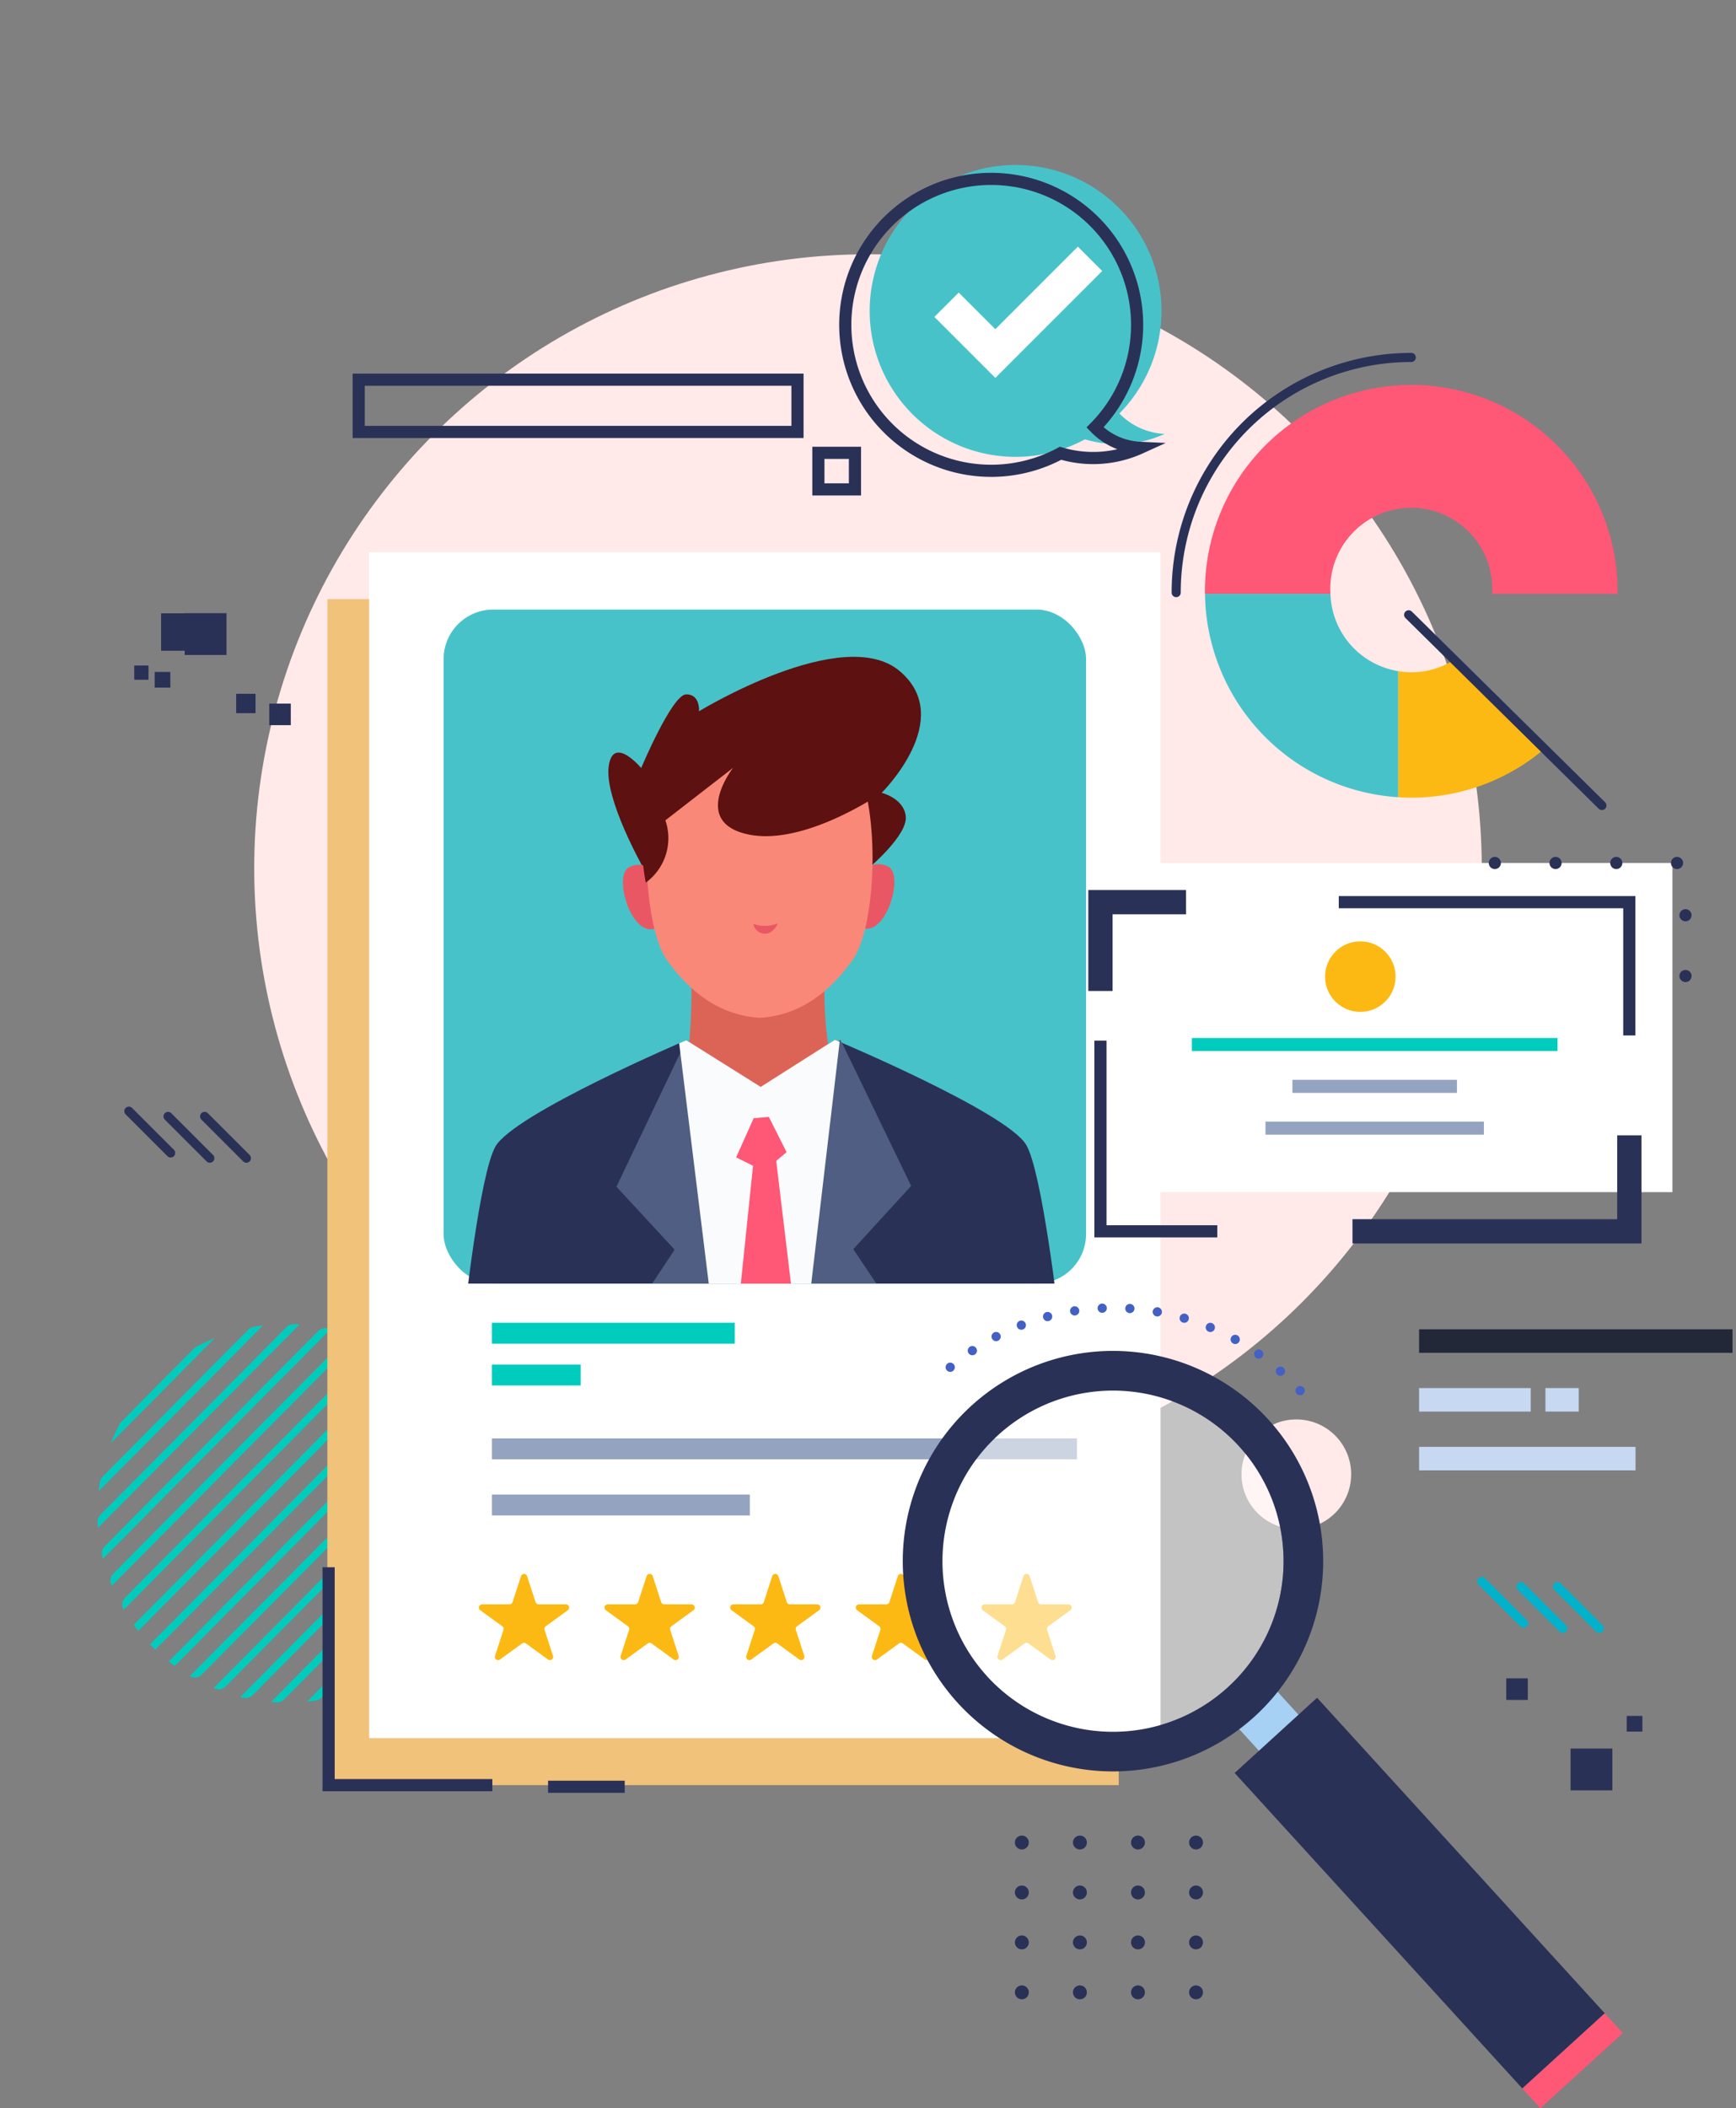 <svg xmlns="http://www.w3.org/2000/svg" xmlns:xlink="http://www.w3.org/1999/xlink" width="160.737" height="195.157" viewBox="0 0 160.737 195.157">
  <rect x="0" y="0" width="160.737" height="195.157" fill="#808080" stroke="none"/>
  <defs>
    <clipPath id="clip-path">
      <rect id="Rectangle_316" data-name="Rectangle 316" width="59.489" height="62.391" fill="none"/>
    </clipPath>
  </defs>
  <g id="_2" data-name="2" transform="translate(-346.335 -110.106)">
    <g id="Group_1916" data-name="Group 1916" transform="translate(346.335 110.106)">
      <g id="Group_1911" data-name="Group 1911">
        <circle id="Ellipse_89" data-name="Ellipse 89" cx="56.829" cy="56.829" r="56.829" transform="translate(0 80.369) rotate(-45)" fill="#ffe9e9"/>
        <g id="Group_1892" data-name="Group 1892" transform="translate(9.035 122.571)">
          <g id="Group_1891" data-name="Group 1891">
            <path id="Path_1748" data-name="Path 1748" d="M376.987,339.64l.124.051a.922.922,0,0,0,1-.207l21.619-21.8a.923.923,0,0,0,.2-1c-.017-.041-.035-.083-.052-.124Z" transform="translate(-366.248 -305.946)" fill="#00ccbe"/>
            <path id="Path_1749" data-name="Path 1749" d="M373.581,337.326l.006,0a.9.9,0,0,0,1.1-.139l22.727-22.919a.9.9,0,0,0,.13-1.1l0-.006Z" transform="translate(-365.04 -304.742)" fill="#00ccbe"/>
            <path id="Path_1750" data-name="Path 1750" d="M370.553,334.9c.181.145.363.287.55.424l24.42-24.626c-.139-.186-.283-.367-.429-.547Z" transform="translate(-363.965 -303.674)" fill="#00ccbe"/>
            <path id="Path_1751" data-name="Path 1751" d="M385.226,343.849q.255.02.513.034a.917.917,0,0,0,.7-.273l17.476-17.623a.916.916,0,0,0,.268-.7q-.016-.257-.039-.513Z" transform="translate(-369.172 -308.864)" fill="#00ccbe"/>
            <path id="Path_1752" data-name="Path 1752" d="M397.086,347a17.258,17.258,0,0,0,1.592-.7.946.946,0,0,0,.251-.182l7.556-7.62a.962.962,0,0,0,.18-.252,17.353,17.353,0,0,0,.683-1.6Z" transform="translate(-373.382 -313.077)" fill="#00ccbe"/>
            <path id="Path_1753" data-name="Path 1753" d="M380.829,341.825c.1.024.195.048.293.071a.924.924,0,0,0,.861-.255l19.932-20.1a.926.926,0,0,0,.248-.863q-.036-.146-.074-.292Z" transform="translate(-367.612 -307.305)" fill="#00ccbe"/>
            <path id="Path_1754" data-name="Path 1754" d="M390.393,345.648c.281-.03.559-.069.836-.113a.925.925,0,0,0,.509-.264L405.6,331.292a.928.928,0,0,0,.259-.512c.042-.277.078-.555.106-.837Z" transform="translate(-371.006 -310.697)" fill="#00ccbe"/>
            <path id="Path_1755" data-name="Path 1755" d="M365.527,329.751q.206.282.423.554l24.509-24.715c-.183-.143-.368-.283-.557-.418Z" transform="translate(-362.181 -301.906)" fill="#00ccbe"/>
            <path id="Path_1756" data-name="Path 1756" d="M360.875,314.284a.926.926,0,0,0-.258.5q-.071.429-.122.865L375.712,300.3c-.29.037-.578.079-.864.13a.923.923,0,0,0-.5.262Z" transform="translate(-360.395 -300.177)" fill="#00ccbe"/>
            <path id="Path_1757" data-name="Path 1757" d="M363.221,309.864a.96.96,0,0,0-.166.224,17.445,17.445,0,0,0-.805,1.735l9.629-9.711a17.59,17.59,0,0,0-1.729.82.96.96,0,0,0-.223.168Z" transform="translate(-361.018 -300.82)" fill="#00ccbe"/>
            <path id="Path_1758" data-name="Path 1758" d="M360.609,317.755a.912.912,0,0,0-.268.684c.008.179.019.356.032.533l18.676-18.834c-.177-.012-.355-.021-.533-.028a.917.917,0,0,0-.682.274Z" transform="translate(-360.34 -300.109)" fill="#00ccbe"/>
            <path id="Path_1759" data-name="Path 1759" d="M362.453,323.834a.918.918,0,0,0-.206.988l.058.141L385.077,302l-.141-.057a.92.92,0,0,0-.987.214Z" transform="translate(-360.994 -300.737)" fill="#00ccbe"/>
            <path id="Path_1760" data-name="Path 1760" d="M364.141,326.661a.9.9,0,0,0-.136,1.095l.008.014L387.9,303.682h0a.924.924,0,0,0-1.119.148Z" transform="translate(-361.597 -301.333)" fill="#00ccbe"/>
            <path id="Path_1761" data-name="Path 1761" d="M392.547,307.491,367.87,332.376q.239.249.486.489l24.683-24.892C392.879,307.81,392.714,307.649,392.547,307.491Z" transform="translate(-363.013 -302.729)" fill="#00ccbe"/>
            <path id="Path_1762" data-name="Path 1762" d="M361.225,320.882a.925.925,0,0,0-.25.853c.023.1.048.2.072.306l21.088-21.266-.306-.07a.928.928,0,0,0-.851.257Z" transform="translate(-360.558 -300.313)" fill="#00ccbe"/>
          </g>
        </g>
        <circle id="Ellipse_90" data-name="Ellipse 90" cx="5.078" cy="5.078" r="5.078" transform="translate(114.95 131.394)" fill="#ffe9e9"/>
        <rect id="Rectangle_309" data-name="Rectangle 309" width="73.274" height="109.789" transform="translate(30.311 55.461)" fill="#f0c27a"/>
        <g id="Group_1901" data-name="Group 1901" transform="translate(34.18 51.108)">
          <g id="Group_1899" data-name="Group 1899">
            <g id="Group_1894" data-name="Group 1894">
              <rect id="Rectangle_310" data-name="Rectangle 310" width="73.274" height="109.789" fill="#fff"/>
              <rect id="Rectangle_311" data-name="Rectangle 311" width="22.49" height="1.935" transform="translate(11.366 71.339)" fill="#00ccbe"/>
              <g id="Group_1893" data-name="Group 1893" transform="translate(11.366 82.04)">
                <rect id="Rectangle_312" data-name="Rectangle 312" width="54.169" height="1.935" fill="#94a3c0"/>
                <rect id="Rectangle_313" data-name="Rectangle 313" width="23.88" height="1.935" transform="translate(0 5.199)" fill="#94a3c0"/>
              </g>
              <rect id="Rectangle_314" data-name="Rectangle 314" width="8.222" height="1.935" transform="translate(11.366 75.208)" fill="#00ccbe"/>
            </g>
            <rect id="Rectangle_315" data-name="Rectangle 315" width="59.489" height="62.391" rx="4.592" transform="translate(6.892 5.32)" fill="#48c2c9"/>
            <g id="Group_1898" data-name="Group 1898" transform="translate(6.892 5.32)">
              <g id="Group_1897" data-name="Group 1897" clip-path="url(#clip-path)">
                <g id="Group_1896" data-name="Group 1896" transform="translate(1.569 4.378)">
                  <path id="Path_1763" data-name="Path 1763" d="M468.154,287.748c-.43-3.859-1.891-16.129-3.324-18.676-1.706-3.031-17.732-9.76-17.732-9.76l-6.87,4.361-6.894-4.323s-15.989,6.818-17.678,9.859c-1.419,2.555-2.811,14.832-3.22,18.694Z" transform="translate(-412.435 -223.866)" fill="#2a3157"/>
                  <path id="Path_1764" data-name="Path 1764" d="M444.577,261.444l-3.3-2.072-6.466,13.564,5.388,5.824-3.256,4.914,4.67,4.191,4.647-.013Z" transform="translate(-420.375 -223.887)" fill="#505e83"/>
                  <path id="Path_1765" data-name="Path 1765" d="M461.023,261.4l3.292-2.09,6.541,13.528-5.355,5.854,3.283,4.9-4.647,4.217-4.647.013Z" transform="translate(-429.135 -223.865)" fill="#505e83"/>
                  <path id="Path_1766" data-name="Path 1766" d="M458.349,238.094s-1.608,9.458-.01,16a58.366,58.366,0,0,1-6.031,4.484l-1.138.266a67.688,67.688,0,0,1-6.319-4.625c1.033-6.572.056-16.083.056-16.083" transform="translate(-423.939 -216.335)" fill="#dc6457"/>
                  <g id="Group_1895" data-name="Group 1895" transform="translate(13.686)">
                    <path id="Path_1767" data-name="Path 1767" d="M442.045,209.4s13.334-8.156,18.584-3.719-1.671,11.267-1.671,11.267,2.1.518,2.233,2.22-3.261,4.592-3.261,4.592l-21.082.059s-3.553-6.276-3.169-9.289,3.012.123,3.012.123,2.862-6.817,4.172-6.821S442.045,209.4,442.045,209.4Z" transform="translate(-433.65 -204.364)" fill="#5d1111"/>
                    <path id="Path_1768" data-name="Path 1768" d="M469.563,234.849a1.888,1.888,0,0,1,2.469-.5c1.386.885-.279,6.423-2.455,5.639S469.563,234.849,469.563,234.849Z" transform="translate(-446.056 -214.901)" fill="#ea5764"/>
                    <path id="Path_1769" data-name="Path 1769" d="M438.711,234.936a1.888,1.888,0,0,0-2.471-.487c-1.381.893.314,6.422,2.486,5.625S438.711,234.936,438.711,234.936Z" transform="translate(-434.392 -214.935)" fill="#ea5764"/>
                    <path id="Path_1770" data-name="Path 1770" d="M449.668,211.507s7.036.7,9.1,5.72,1.507,14.839-.537,17.717-4.773,5.12-8.582,5.37h.006c-3.811-.229-6.552-2.456-8.612-5.323s-2.673-12.681-.635-17.713,9.069-5.771,9.069-5.771Z" transform="translate(-435.604 -206.899)" fill="#f98879"/>
                    <path id="Path_1771" data-name="Path 1771" d="M454.458,242.652a3.185,3.185,0,0,0,2.273-.056,1.774,1.774,0,0,1-.788.892A1.111,1.111,0,0,1,454.458,242.652Z" transform="translate(-441.035 -217.933)" fill="#ea5764"/>
                    <path id="Path_1772" data-name="Path 1772" d="M460.613,218.612s-7.188,5-12.429,3.832-1.326-6.151-1.326-6.151l-6.272,4.863a5.09,5.09,0,0,1-1.817,5.767,26.619,26.619,0,0,1-.283-7.464,12.8,12.8,0,0,1,3.647-7.081c1.306-1.051,6.145-3.684,9.288-3.3S460.985,211.016,460.613,218.612Z" transform="translate(-435.305 -206.024)" fill="#5d1111"/>
                  </g>
                  <path id="Path_1773" data-name="Path 1773" d="M451.364,263.674l-6.894-4.323s-.239.1-.654.283l3.472,28.2,8.061-.022,3.325-28.315-.44-.187Z" transform="translate(-423.572 -223.866)" fill="#f9fbfc"/>
                  <path id="Path_1774" data-name="Path 1774" d="M453.617,270.5l-1.625,3.625,2.573,1.277,2.1-1.758-1.644-3.265Z" transform="translate(-426.474 -227.794)" fill="#ff5776"/>
                  <path id="Path_1775" data-name="Path 1775" d="M451.71,293.3l5.969-.017-2.228-18.562-1.924,1.056Z" transform="translate(-426.374 -229.335)" fill="#ff5776"/>
                </g>
              </g>
            </g>
          </g>
          <g id="Group_1900" data-name="Group 1900" transform="translate(10.157 94.583)">
            <path id="Path_1776" data-name="Path 1776" d="M419.53,336.155l.783,2.411a.3.3,0,0,0,.283.206h2.535a.3.3,0,0,1,.175.539l-2.051,1.49a.3.3,0,0,0-.108.333l.783,2.41a.3.3,0,0,1-.459.334l-2.05-1.49a.3.3,0,0,0-.35,0l-2.051,1.49a.3.3,0,0,1-.459-.334l.783-2.41a.3.3,0,0,0-.108-.333l-2.05-1.49a.3.3,0,0,1,.175-.539H417.9a.3.3,0,0,0,.284-.206l.783-2.411A.3.3,0,0,1,419.53,336.155Z" transform="translate(-415.063 -335.949)" fill="#fdb913"/>
            <path id="Path_1777" data-name="Path 1777" d="M437.562,336.155l.783,2.411a.3.3,0,0,0,.284.206h2.534a.3.3,0,0,1,.175.539l-2.051,1.49a.3.3,0,0,0-.108.333l.783,2.41a.3.3,0,0,1-.459.334l-2.051-1.49a.3.3,0,0,0-.35,0l-2.051,1.49a.3.3,0,0,1-.459-.334l.783-2.41a.3.3,0,0,0-.108-.333l-2.05-1.49a.3.3,0,0,1,.175-.539h2.535a.3.3,0,0,0,.284-.206l.783-2.411A.3.3,0,0,1,437.562,336.155Z" transform="translate(-421.463 -335.949)" fill="#fdb913"/>
            <path id="Path_1778" data-name="Path 1778" d="M455.593,336.155l.783,2.411a.3.3,0,0,0,.284.206h2.535a.3.3,0,0,1,.175.539l-2.05,1.49a.3.3,0,0,0-.108.333l.783,2.41a.3.3,0,0,1-.459.334l-2.051-1.49a.3.3,0,0,0-.35,0l-2.05,1.49a.3.3,0,0,1-.459-.334l.784-2.41a.3.3,0,0,0-.108-.333l-2.051-1.49a.3.3,0,0,1,.175-.539h2.535a.3.3,0,0,0,.283-.206l.783-2.411A.3.3,0,0,1,455.593,336.155Z" transform="translate(-427.862 -335.949)" fill="#fdb913"/>
            <path id="Path_1779" data-name="Path 1779" d="M473.624,336.155l.783,2.411a.3.3,0,0,0,.283.206h2.535a.3.3,0,0,1,.175.539l-2.051,1.49a.3.3,0,0,0-.108.333l.783,2.41a.3.3,0,0,1-.459.334l-2.05-1.49a.3.3,0,0,0-.351,0l-2.05,1.49a.3.3,0,0,1-.459-.334l.783-2.41a.3.3,0,0,0-.108-.333l-2.051-1.49a.3.3,0,0,1,.175-.539h2.535a.3.3,0,0,0,.283-.206l.784-2.411A.3.3,0,0,1,473.624,336.155Z" transform="translate(-434.261 -335.949)" fill="#fdb913"/>
            <path id="Path_1780" data-name="Path 1780" d="M491.656,336.155l.783,2.411a.3.3,0,0,0,.283.206h2.535a.3.3,0,0,1,.175.539l-2.051,1.49a.3.3,0,0,0-.108.333l.783,2.41a.3.3,0,0,1-.459.334l-2.05-1.49a.3.3,0,0,0-.35,0l-2.051,1.49a.3.3,0,0,1-.459-.334l.783-2.41a.3.3,0,0,0-.108-.333l-2.05-1.49a.3.3,0,0,1,.175-.539h2.535a.3.3,0,0,0,.284-.206l.783-2.411A.3.3,0,0,1,491.656,336.155Z" transform="translate(-440.661 -335.949)" fill="#fdb913"/>
          </g>
        </g>
        <g id="Group_1902" data-name="Group 1902" transform="translate(14.32 56.76)">
          <rect id="Rectangle_317" data-name="Rectangle 317" width="3.869" height="3.869" transform="translate(2.781)" fill="#2a3157"/>
          <rect id="Rectangle_318" data-name="Rectangle 318" width="1.995" height="1.995" transform="translate(10.61 8.373)" fill="#2a3157"/>
          <rect id="Rectangle_319" data-name="Rectangle 319" width="1.451" height="1.451" transform="translate(0 5.441)" fill="#2a3157"/>
        </g>
        <g id="Group_1903" data-name="Group 1903" transform="translate(101.891 79.885)">
          <rect id="Rectangle_320" data-name="Rectangle 320" width="48.97" height="30.47" transform="translate(3.99)" fill="#fff"/>
          <path id="Path_1781" data-name="Path 1781" d="M538.488,239.563h26.9V251.9" transform="translate(-516.422 -235.935)" fill="none" stroke="#2a3157" stroke-miterlimit="10" stroke-width="1.125"/>
          <path id="Path_1782" data-name="Path 1782" d="M504.282,247.784v-8.222h7.92" transform="translate(-504.282 -235.935)" fill="none" stroke="#2a3157" stroke-miterlimit="10" stroke-width="2.249"/>
          <path id="Path_1783" data-name="Path 1783" d="M515.1,277.084H504.282V259.431" transform="translate(-504.282 -242.987)" fill="none" stroke="#2a3157" stroke-miterlimit="10" stroke-width="1.125"/>
          <path id="Path_1784" data-name="Path 1784" d="M566.09,273.02v8.887H540.457" transform="translate(-517.12 -247.809)" fill="none" stroke="#2a3157" stroke-miterlimit="10" stroke-width="2.249"/>
          <path id="Path_1785" data-name="Path 1785" d="M560.887,233.939H578.54v15.477" transform="translate(-524.371 -233.939)" fill="none" stroke="#2a3157" stroke-linecap="round" stroke-linejoin="round" stroke-width="1.125" stroke-dasharray="0 5.623"/>
          <circle id="Ellipse_91" data-name="Ellipse 91" cx="3.265" cy="3.265" r="3.265" transform="translate(20.797 7.255)" fill="#fdb913"/>
          <rect id="Rectangle_321" data-name="Rectangle 321" width="33.856" height="1.209" transform="translate(8.464 16.202)" fill="#00ccbe"/>
          <rect id="Rectangle_322" data-name="Rectangle 322" width="15.235" height="1.209" transform="translate(17.774 20.072)" fill="#94a3c0"/>
          <rect id="Rectangle_323" data-name="Rectangle 323" width="20.223" height="1.209" transform="translate(15.28 23.941)" fill="#94a3c0"/>
        </g>
        <g id="Group_1905" data-name="Group 1905" transform="translate(83.59 121.076)">
          <rect id="Rectangle_324" data-name="Rectangle 324" width="4.958" height="6.61" transform="translate(38.035 39.184) rotate(137.655)" fill="#a6d0f4"/>
          <g id="Group_1904" data-name="Group 1904">
            <circle id="Ellipse_92" data-name="Ellipse 92" cx="15.791" cy="15.791" r="15.791" transform="translate(2.95 38.474) rotate(-87.314)" fill="#fff" opacity="0.53"/>
            <path id="Path_1786" data-name="Path 1786" d="M514.722,305.443a23.44,23.44,0,0,0-33.114-1.535" transform="translate(-477.934 -297.792)" fill="none" stroke="#4361c4" stroke-linecap="round" stroke-linejoin="round" stroke-width="0.854" stroke-dasharray="0 2.562"/>
            <path id="Path_1787" data-name="Path 1787" d="M480.99,336.53a19.463,19.463,0,1,0,1.275-27.5A19.463,19.463,0,0,0,480.99,336.53Zm2.715-2.473a15.791,15.791,0,1,1,22.308,1.034A15.791,15.791,0,0,1,483.7,334.057Z" transform="translate(-475.912 -299.979)" fill="#2a3157"/>
          </g>
          <rect id="Rectangle_325" data-name="Rectangle 325" width="10.328" height="39.524" transform="matrix(-0.739, 0.674, -0.674, -0.739, 64.997, 65.292)" fill="#2a3157"/>
          <rect id="Rectangle_326" data-name="Rectangle 326" width="10.328" height="2.479" transform="matrix(-0.739, 0.674, -0.674, -0.739, 66.666, 67.124)" fill="#ff5776"/>
        </g>
        <g id="Group_1908" data-name="Group 1908" transform="translate(111.565 35.631)">
          <g id="Group_1906" data-name="Group 1906">
            <path id="Path_1788" data-name="Path 1788" d="M530.884,184.443a7.5,7.5,0,1,1,14.993,0c0,.082-.01.161-.012.242h11.614c0-.081.006-.161.006-.242a19.1,19.1,0,0,0-38.208,0c0,.081,0,.161.006.242H530.9C530.894,184.6,530.884,184.525,530.884,184.443Z" transform="translate(-519.277 -165.339)" fill="#ff5776"/>
          </g>
          <g id="Group_1907" data-name="Group 1907" transform="translate(0.006 19.346)">
            <path id="Path_1789" data-name="Path 1789" d="M560.758,212.921,552,204.975a7.318,7.318,0,0,1-4.987.926v11.671c.4.025.8.043,1.209.043A19.021,19.021,0,0,0,560.758,212.921Z" transform="translate(-529.128 -198.752)" fill="#fdb913"/>
            <path id="Path_1790" data-name="Path 1790" d="M530.9,195.328H519.286a19.1,19.1,0,0,0,17.889,18.82V202.477A7.489,7.489,0,0,1,530.9,195.328Z" transform="translate(-519.286 -195.328)" fill="#48c2c9"/>
          </g>
        </g>
        <path id="Path_1791" data-name="Path 1791" d="M515.153,183.167A21.764,21.764,0,0,1,536.917,161.4" transform="translate(-406.249 -128.311)" fill="none" stroke="#2a3157" stroke-linecap="round" stroke-linejoin="round" stroke-width="0.843"/>
        <g id="Group_1910" data-name="Group 1910" transform="translate(131.394 123.051)">
          <rect id="Rectangle_327" data-name="Rectangle 327" width="29.019" height="2.176" fill="#232839"/>
          <g id="Group_1909" data-name="Group 1909" transform="translate(0 5.441)">
            <rect id="Rectangle_328" data-name="Rectangle 328" width="20.041" height="2.176" transform="translate(0 5.441)" fill="#c7d8f2"/>
            <rect id="Rectangle_329" data-name="Rectangle 329" width="10.338" height="2.176" fill="#c7d8f2"/>
            <rect id="Rectangle_330" data-name="Rectangle 330" width="3.083" height="2.176" transform="translate(11.698)" fill="#c7d8f2"/>
          </g>
        </g>
      </g>
      <line id="Line_1" data-name="Line 1" x2="17.895" y2="17.653" transform="translate(130.427 56.912)" fill="none" stroke="#2a3157" stroke-linecap="round" stroke-linejoin="round" stroke-width="0.843"/>
      <g id="Group_1912" data-name="Group 1912" transform="translate(11.932 102.859)">
        <line id="Line_2" data-name="Line 2" x2="3.869" y2="3.869" fill="none" stroke="#2a3157" stroke-linecap="round" stroke-linejoin="round" stroke-width="0.843"/>
        <line id="Line_3" data-name="Line 3" x2="3.869" y2="3.869" transform="translate(3.627 0.484)" fill="none" stroke="#2a3157" stroke-linecap="round" stroke-linejoin="round" stroke-width="0.843"/>
        <line id="Line_4" data-name="Line 4" x2="3.869" y2="3.869" transform="translate(7.013 0.484)" fill="none" stroke="#2a3157" stroke-linecap="round" stroke-linejoin="round" stroke-width="0.843"/>
      </g>
      <g id="Group_1913" data-name="Group 1913" transform="translate(137.198 146.387)">
        <line id="Line_5" data-name="Line 5" x2="3.869" y2="3.869" fill="none" stroke="#02b2ca" stroke-linecap="round" stroke-linejoin="round" stroke-width="0.843"/>
        <line id="Line_6" data-name="Line 6" x2="3.869" y2="3.869" transform="translate(3.627 0.484)" fill="none" stroke="#02b2ca" stroke-linecap="round" stroke-linejoin="round" stroke-width="0.843"/>
        <line id="Line_7" data-name="Line 7" x2="3.869" y2="3.869" transform="translate(7.013 0.484)" fill="none" stroke="#02b2ca" stroke-linecap="round" stroke-linejoin="round" stroke-width="0.843"/>
      </g>
      <g id="Group_1914" data-name="Group 1914" transform="translate(33.213 35.147)">
        <rect id="Rectangle_331" data-name="Rectangle 331" width="40.627" height="4.837" fill="none" stroke="#2a3157" stroke-miterlimit="10" stroke-width="1.125"/>
        <rect id="Rectangle_332" data-name="Rectangle 332" width="3.386" height="3.386" transform="translate(42.561 6.771)" fill="none" stroke="#2a3157" stroke-miterlimit="10" stroke-width="1.125"/>
      </g>
      <g id="Group_1915" data-name="Group 1915" transform="translate(139.465 155.365)">
        <rect id="Rectangle_333" data-name="Rectangle 333" width="3.869" height="3.869" transform="translate(9.824 10.368) rotate(180)" fill="#2a3157"/>
        <rect id="Rectangle_334" data-name="Rectangle 334" width="1.995" height="1.995" transform="translate(1.995 1.995) rotate(180)" fill="#2a3157"/>
        <rect id="Rectangle_335" data-name="Rectangle 335" width="1.451" height="1.451" transform="translate(12.605 4.927) rotate(180)" fill="#2a3157"/>
      </g>
    </g>
    <path id="Path_1792" data-name="Path 1792" d="M393.5,335v20.171h15.16" transform="translate(-16.739 -79.815)" fill="none" stroke="#2a3157" stroke-miterlimit="10" stroke-width="1.125"/>
    <line id="Line_8" data-name="Line 8" x2="7.096" transform="translate(397.082 275.505)" fill="none" stroke="#2a3157" stroke-miterlimit="10" stroke-width="1.125"/>
    <g id="Group_1921" data-name="Group 1921" transform="translate(440.303 280.021)">
      <g id="Group_1917" data-name="Group 1917" transform="translate(0 0)">
        <circle id="Ellipse_93" data-name="Ellipse 93" cx="0.645" cy="0.645" r="0.645" fill="#2a3157"/>
        <circle id="Ellipse_94" data-name="Ellipse 94" cx="0.645" cy="0.645" r="0.645" transform="translate(5.376)" fill="#2a3157"/>
        <circle id="Ellipse_95" data-name="Ellipse 95" cx="0.645" cy="0.645" r="0.645" transform="translate(10.752)" fill="#2a3157"/>
        <circle id="Ellipse_96" data-name="Ellipse 96" cx="0.645" cy="0.645" r="0.645" transform="translate(16.127)" fill="#2a3157"/>
      </g>
      <g id="Group_1918" data-name="Group 1918" transform="translate(0 4.623)">
        <circle id="Ellipse_97" data-name="Ellipse 97" cx="0.645" cy="0.645" r="0.645" fill="#2a3157"/>
        <circle id="Ellipse_98" data-name="Ellipse 98" cx="0.645" cy="0.645" r="0.645" transform="translate(5.376)" fill="#2a3157"/>
        <circle id="Ellipse_99" data-name="Ellipse 99" cx="0.645" cy="0.645" r="0.645" transform="translate(10.752)" fill="#2a3157"/>
        <circle id="Ellipse_100" data-name="Ellipse 100" cx="0.645" cy="0.645" r="0.645" transform="translate(16.127)" fill="#2a3157"/>
      </g>
      <g id="Group_1919" data-name="Group 1919" transform="translate(0 9.246)">
        <circle id="Ellipse_101" data-name="Ellipse 101" cx="0.645" cy="0.645" r="0.645" fill="#2a3157"/>
        <circle id="Ellipse_102" data-name="Ellipse 102" cx="0.645" cy="0.645" r="0.645" transform="translate(5.376)" fill="#2a3157"/>
        <circle id="Ellipse_103" data-name="Ellipse 103" cx="0.645" cy="0.645" r="0.645" transform="translate(10.752)" fill="#2a3157"/>
        <circle id="Ellipse_104" data-name="Ellipse 104" cx="0.645" cy="0.645" r="0.645" transform="translate(16.127)" fill="#2a3157"/>
      </g>
      <g id="Group_1920" data-name="Group 1920" transform="translate(0 13.87)">
        <circle id="Ellipse_105" data-name="Ellipse 105" cx="0.645" cy="0.645" r="0.645" fill="#2a3157"/>
        <circle id="Ellipse_106" data-name="Ellipse 106" cx="0.645" cy="0.645" r="0.645" transform="translate(5.376)" fill="#2a3157"/>
        <circle id="Ellipse_107" data-name="Ellipse 107" cx="0.645" cy="0.645" r="0.645" transform="translate(10.752)" fill="#2a3157"/>
        <circle id="Ellipse_108" data-name="Ellipse 108" cx="0.645" cy="0.645" r="0.645" transform="translate(16.127)" fill="#2a3157"/>
      </g>
    </g>
    <g id="Group_1922" data-name="Group 1922" transform="translate(358.779 166.887)">
      <rect id="Rectangle_336" data-name="Rectangle 336" width="3.441" height="3.441" transform="translate(2.473 0)" fill="#2a3157"/>
      <rect id="Rectangle_337" data-name="Rectangle 337" width="1.774" height="1.774" transform="translate(9.435 7.446)" fill="#2a3157"/>
      <rect id="Rectangle_338" data-name="Rectangle 338" width="1.29" height="1.29" transform="translate(0 4.838)" fill="#2a3157"/>
    </g>
    <g id="Group_1923" data-name="Group 1923" transform="translate(358.779 166.887)">
      <rect id="Rectangle_339" data-name="Rectangle 339" width="3.441" height="3.441" transform="translate(2.473 0)" fill="#2a3157"/>
      <rect id="Rectangle_340" data-name="Rectangle 340" width="1.774" height="1.774" transform="translate(9.435 7.446)" fill="#2a3157"/>
      <rect id="Rectangle_341" data-name="Rectangle 341" width="1.29" height="1.29" transform="translate(0 4.838)" fill="#2a3157"/>
    </g>
    <g id="Group_1924" data-name="Group 1924" transform="translate(424.546 125.297)">
      <path id="Path_1793" data-name="Path 1793" d="M498.441,158.631a6.227,6.227,0,0,1-4.19-1.892,13.51,13.51,0,1,0-3.191,2.393A10.552,10.552,0,0,0,498.441,158.631Z" transform="translate(-468.816 -133.655)" fill="#48c2c9"/>
      <path id="Path_1794" data-name="Path 1794" d="M494.941,160.631a6.227,6.227,0,0,1-4.19-1.892,13.511,13.511,0,1,0-3.191,2.393A10.552,10.552,0,0,0,494.941,160.631Z" transform="translate(-467.574 -134.365)" fill="none" stroke="#2a3157" stroke-miterlimit="10" stroke-width="1.125"/>
      <path id="Path_1795" data-name="Path 1795" d="M486.091,157.65l-5.644-5.645,2.254-2.254,3.389,3.39,7.641-7.641,2.254,2.254Z" transform="translate(-472.143 -137.859)" fill="#fff"/>
    </g>
  </g>
</svg>
